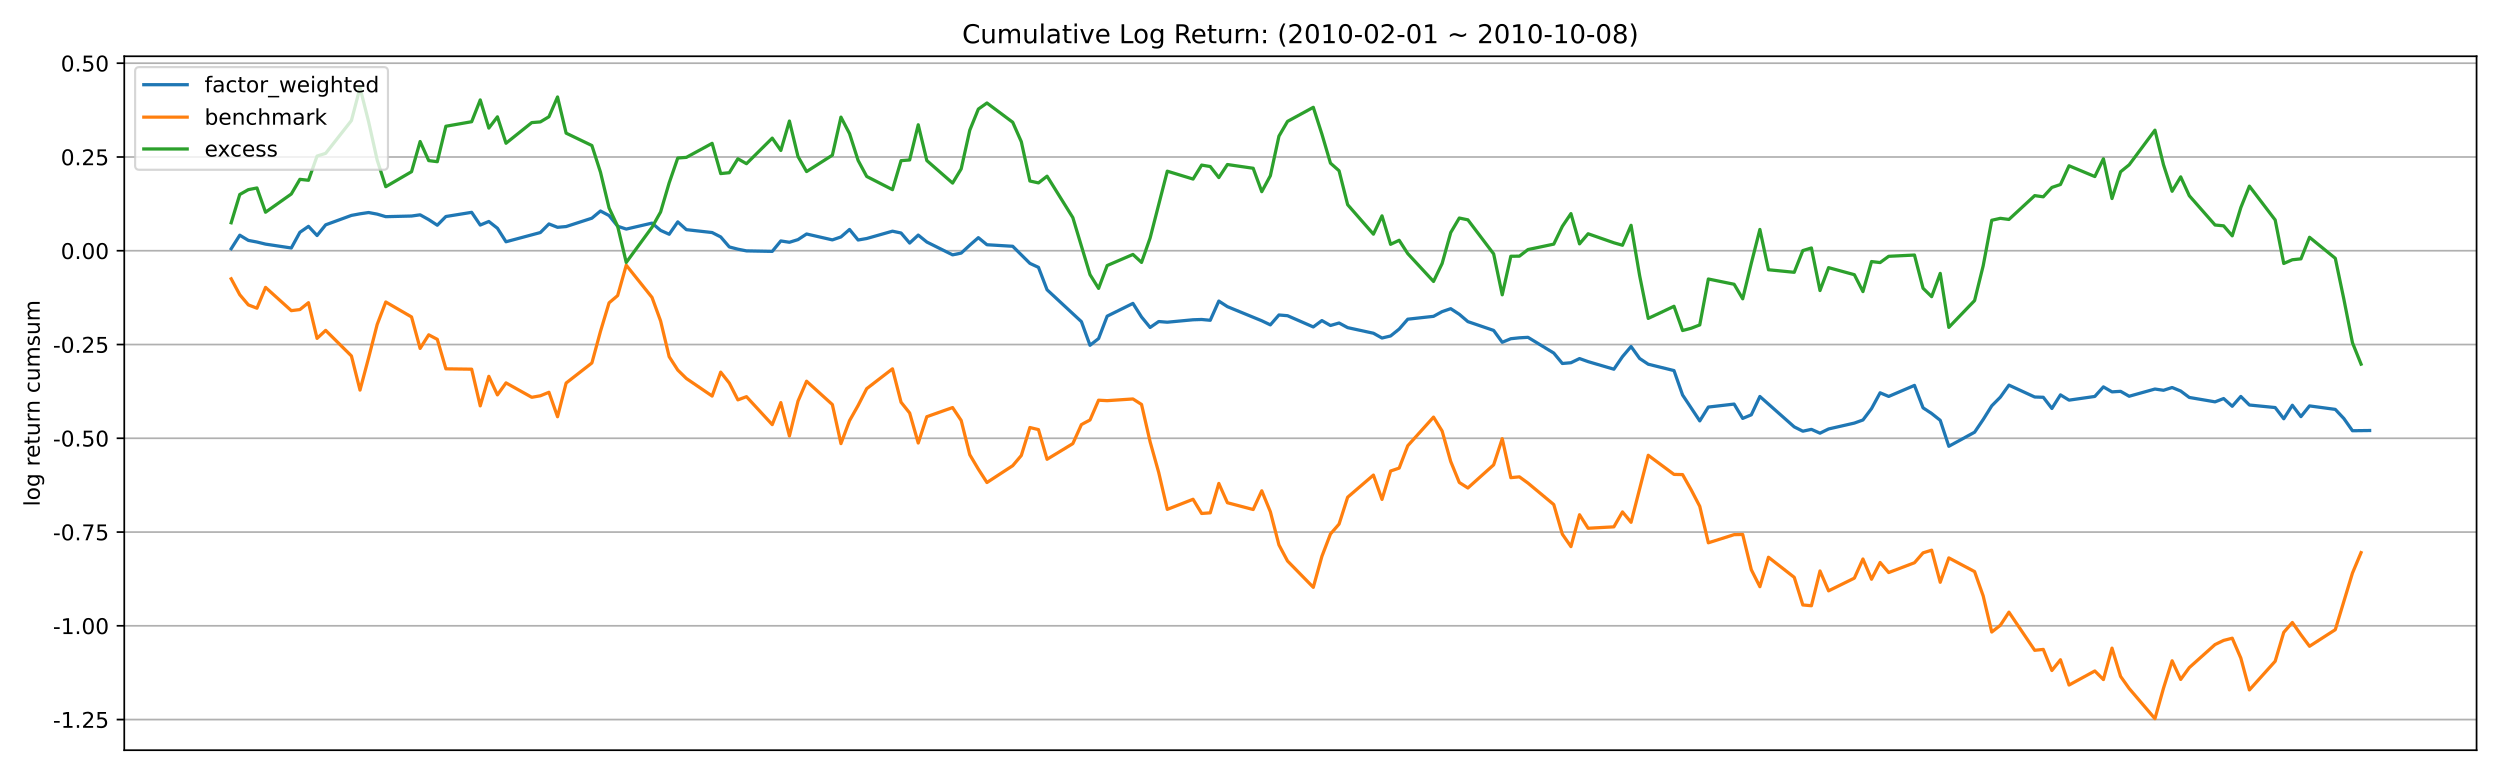 <?xml version="1.0" encoding="utf-8" standalone="no"?>
<!DOCTYPE svg PUBLIC "-//W3C//DTD SVG 1.1//EN"
  "http://www.w3.org/Graphics/SVG/1.1/DTD/svg11.dtd">
<!-- Created with matplotlib (https://matplotlib.org/) -->
<svg height="360pt" version="1.1" viewBox="0 0 1152 360" width="1152pt" xmlns="http://www.w3.org/2000/svg" xmlns:xlink="http://www.w3.org/1999/xlink">
 <defs>
  <style type="text/css">*{stroke-linecap:butt;stroke-linejoin:round;}</style>
 </defs>
 <g id="figure_1">
  <g id="patch_1">
   <path d="M 0 360 
L 1152 360 
L 1152 0 
L 0 0 
z
" style="fill:#ffffff;"/>
  </g>
  <g id="axes_1">
   <g id="patch_2">
    <path d="M 57.26 345.7 
L 1141.2 345.7 
L 1141.2 25.92 
L 57.26 25.92 
z
" style="fill:#ffffff;"/>
   </g>
   <g id="matplotlib.axis_1"/>
   <g id="matplotlib.axis_2">
    <g id="ytick_1">
     <g id="line2d_1">
      <path clip-path="url(#p27f0c33950)" d="M 57.26 331.576 
L 1141.2 331.576 
" style="fill:none;stroke:#b0b0b0;stroke-linecap:square;stroke-width:0.8;"/>
     </g>
     <g id="line2d_2">
      <defs>
       <path d="M 0 0 
L -3.5 0 
" id="m4f416a5820" style="stroke:#000000;stroke-width:0.8;"/>
      </defs>
      <g>
       <use style="stroke:#000000;stroke-width:0.8;" x="57.26" xlink:href="#m4f416a5820" y="331.576"/>
      </g>
     </g>
     <g id="text_1">
      <!-- -1.25 -->
      <g transform="translate(24.387 335.376)scale(0.1 -0.1)">
       <defs>
        <path d="M 4.891 31.391 
L 31.203 31.391 
L 31.203 23.391 
L 4.891 23.391 
z
" id="DejaVuSans-45"/>
        <path d="M 12.406 8.297 
L 28.516 8.297 
L 28.516 63.922 
L 10.984 60.406 
L 10.984 69.391 
L 28.422 72.906 
L 38.281 72.906 
L 38.281 8.297 
L 54.391 8.297 
L 54.391 0 
L 12.406 0 
z
" id="DejaVuSans-49"/>
        <path d="M 10.688 12.406 
L 21 12.406 
L 21 0 
L 10.688 0 
z
" id="DejaVuSans-46"/>
        <path d="M 19.188 8.297 
L 53.609 8.297 
L 53.609 0 
L 7.328 0 
L 7.328 8.297 
Q 12.938 14.109 22.625 23.891 
Q 32.328 33.688 34.812 36.531 
Q 39.547 41.844 41.422 45.531 
Q 43.312 49.219 43.312 52.781 
Q 43.312 58.594 39.234 62.25 
Q 35.156 65.922 28.609 65.922 
Q 23.969 65.922 18.812 64.312 
Q 13.672 62.703 7.812 59.422 
L 7.812 69.391 
Q 13.766 71.781 18.938 73 
Q 24.125 74.219 28.422 74.219 
Q 39.75 74.219 46.484 68.547 
Q 53.219 62.891 53.219 53.422 
Q 53.219 48.922 51.531 44.891 
Q 49.859 40.875 45.406 35.406 
Q 44.188 33.984 37.641 27.219 
Q 31.109 20.453 19.188 8.297 
z
" id="DejaVuSans-50"/>
        <path d="M 10.797 72.906 
L 49.516 72.906 
L 49.516 64.594 
L 19.828 64.594 
L 19.828 46.734 
Q 21.969 47.469 24.109 47.828 
Q 26.266 48.188 28.422 48.188 
Q 40.625 48.188 47.75 41.5 
Q 54.891 34.812 54.891 23.391 
Q 54.891 11.625 47.562 5.094 
Q 40.234 -1.422 26.906 -1.422 
Q 22.312 -1.422 17.547 -0.641 
Q 12.797 0.141 7.719 1.703 
L 7.719 11.625 
Q 12.109 9.234 16.797 8.062 
Q 21.484 6.891 26.703 6.891 
Q 35.156 6.891 40.078 11.328 
Q 45.016 15.766 45.016 23.391 
Q 45.016 31 40.078 35.438 
Q 35.156 39.891 26.703 39.891 
Q 22.75 39.891 18.812 39.016 
Q 14.891 38.141 10.797 36.281 
z
" id="DejaVuSans-53"/>
       </defs>
       <use xlink:href="#DejaVuSans-45"/>
       <use x="36.084" xlink:href="#DejaVuSans-49"/>
       <use x="99.707" xlink:href="#DejaVuSans-46"/>
       <use x="131.494" xlink:href="#DejaVuSans-50"/>
       <use x="195.117" xlink:href="#DejaVuSans-53"/>
      </g>
     </g>
    </g>
    <g id="ytick_2">
     <g id="line2d_3">
      <path clip-path="url(#p27f0c33950)" d="M 57.26 288.369 
L 1141.2 288.369 
" style="fill:none;stroke:#b0b0b0;stroke-linecap:square;stroke-width:0.8;"/>
     </g>
     <g id="line2d_4">
      <g>
       <use style="stroke:#000000;stroke-width:0.8;" x="57.26" xlink:href="#m4f416a5820" y="288.369"/>
      </g>
     </g>
     <g id="text_2">
      <!-- -1.00 -->
      <g transform="translate(24.387 292.169)scale(0.1 -0.1)">
       <defs>
        <path d="M 31.781 66.406 
Q 24.172 66.406 20.328 58.906 
Q 16.5 51.422 16.5 36.375 
Q 16.5 21.391 20.328 13.891 
Q 24.172 6.391 31.781 6.391 
Q 39.453 6.391 43.281 13.891 
Q 47.125 21.391 47.125 36.375 
Q 47.125 51.422 43.281 58.906 
Q 39.453 66.406 31.781 66.406 
z
M 31.781 74.219 
Q 44.047 74.219 50.516 64.516 
Q 56.984 54.828 56.984 36.375 
Q 56.984 17.969 50.516 8.266 
Q 44.047 -1.422 31.781 -1.422 
Q 19.531 -1.422 13.062 8.266 
Q 6.594 17.969 6.594 36.375 
Q 6.594 54.828 13.062 64.516 
Q 19.531 74.219 31.781 74.219 
z
" id="DejaVuSans-48"/>
       </defs>
       <use xlink:href="#DejaVuSans-45"/>
       <use x="36.084" xlink:href="#DejaVuSans-49"/>
       <use x="99.707" xlink:href="#DejaVuSans-46"/>
       <use x="131.494" xlink:href="#DejaVuSans-48"/>
       <use x="195.117" xlink:href="#DejaVuSans-48"/>
      </g>
     </g>
    </g>
    <g id="ytick_3">
     <g id="line2d_5">
      <path clip-path="url(#p27f0c33950)" d="M 57.26 245.162 
L 1141.2 245.162 
" style="fill:none;stroke:#b0b0b0;stroke-linecap:square;stroke-width:0.8;"/>
     </g>
     <g id="line2d_6">
      <g>
       <use style="stroke:#000000;stroke-width:0.8;" x="57.26" xlink:href="#m4f416a5820" y="245.162"/>
      </g>
     </g>
     <g id="text_3">
      <!-- -0.75 -->
      <g transform="translate(24.387 248.961)scale(0.1 -0.1)">
       <defs>
        <path d="M 8.203 72.906 
L 55.078 72.906 
L 55.078 68.703 
L 28.609 0 
L 18.312 0 
L 43.219 64.594 
L 8.203 64.594 
z
" id="DejaVuSans-55"/>
       </defs>
       <use xlink:href="#DejaVuSans-45"/>
       <use x="36.084" xlink:href="#DejaVuSans-48"/>
       <use x="99.707" xlink:href="#DejaVuSans-46"/>
       <use x="131.494" xlink:href="#DejaVuSans-55"/>
       <use x="195.117" xlink:href="#DejaVuSans-53"/>
      </g>
     </g>
    </g>
    <g id="ytick_4">
     <g id="line2d_7">
      <path clip-path="url(#p27f0c33950)" d="M 57.26 201.955 
L 1141.2 201.955 
" style="fill:none;stroke:#b0b0b0;stroke-linecap:square;stroke-width:0.8;"/>
     </g>
     <g id="line2d_8">
      <g>
       <use style="stroke:#000000;stroke-width:0.8;" x="57.26" xlink:href="#m4f416a5820" y="201.955"/>
      </g>
     </g>
     <g id="text_4">
      <!-- -0.50 -->
      <g transform="translate(24.387 205.754)scale(0.1 -0.1)">
       <use xlink:href="#DejaVuSans-45"/>
       <use x="36.084" xlink:href="#DejaVuSans-48"/>
       <use x="99.707" xlink:href="#DejaVuSans-46"/>
       <use x="131.494" xlink:href="#DejaVuSans-53"/>
       <use x="195.117" xlink:href="#DejaVuSans-48"/>
      </g>
     </g>
    </g>
    <g id="ytick_5">
     <g id="line2d_9">
      <path clip-path="url(#p27f0c33950)" d="M 57.26 158.748 
L 1141.2 158.748 
" style="fill:none;stroke:#b0b0b0;stroke-linecap:square;stroke-width:0.8;"/>
     </g>
     <g id="line2d_10">
      <g>
       <use style="stroke:#000000;stroke-width:0.8;" x="57.26" xlink:href="#m4f416a5820" y="158.748"/>
      </g>
     </g>
     <g id="text_5">
      <!-- -0.25 -->
      <g transform="translate(24.387 162.547)scale(0.1 -0.1)">
       <use xlink:href="#DejaVuSans-45"/>
       <use x="36.084" xlink:href="#DejaVuSans-48"/>
       <use x="99.707" xlink:href="#DejaVuSans-46"/>
       <use x="131.494" xlink:href="#DejaVuSans-50"/>
       <use x="195.117" xlink:href="#DejaVuSans-53"/>
      </g>
     </g>
    </g>
    <g id="ytick_6">
     <g id="line2d_11">
      <path clip-path="url(#p27f0c33950)" d="M 57.26 115.541 
L 1141.2 115.541 
" style="fill:none;stroke:#b0b0b0;stroke-linecap:square;stroke-width:0.8;"/>
     </g>
     <g id="line2d_12">
      <g>
       <use style="stroke:#000000;stroke-width:0.8;" x="57.26" xlink:href="#m4f416a5820" y="115.541"/>
      </g>
     </g>
     <g id="text_6">
      <!-- 0.00 -->
      <g transform="translate(27.994 119.34)scale(0.1 -0.1)">
       <use xlink:href="#DejaVuSans-48"/>
       <use x="63.623" xlink:href="#DejaVuSans-46"/>
       <use x="95.41" xlink:href="#DejaVuSans-48"/>
       <use x="159.033" xlink:href="#DejaVuSans-48"/>
      </g>
     </g>
    </g>
    <g id="ytick_7">
     <g id="line2d_13">
      <path clip-path="url(#p27f0c33950)" d="M 57.26 72.334 
L 1141.2 72.334 
" style="fill:none;stroke:#b0b0b0;stroke-linecap:square;stroke-width:0.8;"/>
     </g>
     <g id="line2d_14">
      <g>
       <use style="stroke:#000000;stroke-width:0.8;" x="57.26" xlink:href="#m4f416a5820" y="72.334"/>
      </g>
     </g>
     <g id="text_7">
      <!-- 0.25 -->
      <g transform="translate(27.994 76.133)scale(0.1 -0.1)">
       <use xlink:href="#DejaVuSans-48"/>
       <use x="63.623" xlink:href="#DejaVuSans-46"/>
       <use x="95.41" xlink:href="#DejaVuSans-50"/>
       <use x="159.033" xlink:href="#DejaVuSans-53"/>
      </g>
     </g>
    </g>
    <g id="ytick_8">
     <g id="line2d_15">
      <path clip-path="url(#p27f0c33950)" d="M 57.26 29.127 
L 1141.2 29.127 
" style="fill:none;stroke:#b0b0b0;stroke-linecap:square;stroke-width:0.8;"/>
     </g>
     <g id="line2d_16">
      <g>
       <use style="stroke:#000000;stroke-width:0.8;" x="57.26" xlink:href="#m4f416a5820" y="29.127"/>
      </g>
     </g>
     <g id="text_8">
      <!-- 0.50 -->
      <g transform="translate(27.994 32.926)scale(0.1 -0.1)">
       <use xlink:href="#DejaVuSans-48"/>
       <use x="63.623" xlink:href="#DejaVuSans-46"/>
       <use x="95.41" xlink:href="#DejaVuSans-53"/>
       <use x="159.033" xlink:href="#DejaVuSans-48"/>
      </g>
     </g>
    </g>
    <g id="text_9">
     <!-- log return cumsum -->
     <g transform="translate(18.307 233.328)rotate(-90)scale(0.1 -0.1)">
      <defs>
       <path d="M 9.422 75.984 
L 18.406 75.984 
L 18.406 0 
L 9.422 0 
z
" id="DejaVuSans-108"/>
       <path d="M 30.609 48.391 
Q 23.391 48.391 19.188 42.75 
Q 14.984 37.109 14.984 27.297 
Q 14.984 17.484 19.156 11.844 
Q 23.344 6.203 30.609 6.203 
Q 37.797 6.203 41.984 11.859 
Q 46.188 17.531 46.188 27.297 
Q 46.188 37.016 41.984 42.703 
Q 37.797 48.391 30.609 48.391 
z
M 30.609 56 
Q 42.328 56 49.016 48.375 
Q 55.719 40.766 55.719 27.297 
Q 55.719 13.875 49.016 6.219 
Q 42.328 -1.422 30.609 -1.422 
Q 18.844 -1.422 12.172 6.219 
Q 5.516 13.875 5.516 27.297 
Q 5.516 40.766 12.172 48.375 
Q 18.844 56 30.609 56 
z
" id="DejaVuSans-111"/>
       <path d="M 45.406 27.984 
Q 45.406 37.75 41.375 43.109 
Q 37.359 48.484 30.078 48.484 
Q 22.859 48.484 18.828 43.109 
Q 14.797 37.75 14.797 27.984 
Q 14.797 18.266 18.828 12.891 
Q 22.859 7.516 30.078 7.516 
Q 37.359 7.516 41.375 12.891 
Q 45.406 18.266 45.406 27.984 
z
M 54.391 6.781 
Q 54.391 -7.172 48.188 -13.984 
Q 42 -20.797 29.203 -20.797 
Q 24.469 -20.797 20.266 -20.094 
Q 16.062 -19.391 12.109 -17.922 
L 12.109 -9.188 
Q 16.062 -11.328 19.922 -12.344 
Q 23.781 -13.375 27.781 -13.375 
Q 36.625 -13.375 41.016 -8.766 
Q 45.406 -4.156 45.406 5.172 
L 45.406 9.625 
Q 42.625 4.781 38.281 2.391 
Q 33.938 0 27.875 0 
Q 17.828 0 11.672 7.656 
Q 5.516 15.328 5.516 27.984 
Q 5.516 40.672 11.672 48.328 
Q 17.828 56 27.875 56 
Q 33.938 56 38.281 53.609 
Q 42.625 51.219 45.406 46.391 
L 45.406 54.688 
L 54.391 54.688 
z
" id="DejaVuSans-103"/>
       <path id="DejaVuSans-32"/>
       <path d="M 41.109 46.297 
Q 39.594 47.172 37.812 47.578 
Q 36.031 48 33.891 48 
Q 26.266 48 22.188 43.047 
Q 18.109 38.094 18.109 28.812 
L 18.109 0 
L 9.078 0 
L 9.078 54.688 
L 18.109 54.688 
L 18.109 46.188 
Q 20.953 51.172 25.484 53.578 
Q 30.031 56 36.531 56 
Q 37.453 56 38.578 55.875 
Q 39.703 55.766 41.062 55.516 
z
" id="DejaVuSans-114"/>
       <path d="M 56.203 29.594 
L 56.203 25.203 
L 14.891 25.203 
Q 15.484 15.922 20.484 11.062 
Q 25.484 6.203 34.422 6.203 
Q 39.594 6.203 44.453 7.469 
Q 49.312 8.734 54.109 11.281 
L 54.109 2.781 
Q 49.266 0.734 44.188 -0.344 
Q 39.109 -1.422 33.891 -1.422 
Q 20.797 -1.422 13.156 6.188 
Q 5.516 13.812 5.516 26.812 
Q 5.516 40.234 12.766 48.109 
Q 20.016 56 32.328 56 
Q 43.359 56 49.781 48.891 
Q 56.203 41.797 56.203 29.594 
z
M 47.219 32.234 
Q 47.125 39.594 43.094 43.984 
Q 39.062 48.391 32.422 48.391 
Q 24.906 48.391 20.391 44.141 
Q 15.875 39.891 15.188 32.172 
z
" id="DejaVuSans-101"/>
       <path d="M 18.312 70.219 
L 18.312 54.688 
L 36.812 54.688 
L 36.812 47.703 
L 18.312 47.703 
L 18.312 18.016 
Q 18.312 11.328 20.141 9.422 
Q 21.969 7.516 27.594 7.516 
L 36.812 7.516 
L 36.812 0 
L 27.594 0 
Q 17.188 0 13.234 3.875 
Q 9.281 7.766 9.281 18.016 
L 9.281 47.703 
L 2.688 47.703 
L 2.688 54.688 
L 9.281 54.688 
L 9.281 70.219 
z
" id="DejaVuSans-116"/>
       <path d="M 8.5 21.578 
L 8.5 54.688 
L 17.484 54.688 
L 17.484 21.922 
Q 17.484 14.156 20.5 10.266 
Q 23.531 6.391 29.594 6.391 
Q 36.859 6.391 41.078 11.031 
Q 45.312 15.672 45.312 23.688 
L 45.312 54.688 
L 54.297 54.688 
L 54.297 0 
L 45.312 0 
L 45.312 8.406 
Q 42.047 3.422 37.719 1 
Q 33.406 -1.422 27.688 -1.422 
Q 18.266 -1.422 13.375 4.438 
Q 8.5 10.297 8.5 21.578 
z
M 31.109 56 
z
" id="DejaVuSans-117"/>
       <path d="M 54.891 33.016 
L 54.891 0 
L 45.906 0 
L 45.906 32.719 
Q 45.906 40.484 42.875 44.328 
Q 39.844 48.188 33.797 48.188 
Q 26.516 48.188 22.312 43.547 
Q 18.109 38.922 18.109 30.906 
L 18.109 0 
L 9.078 0 
L 9.078 54.688 
L 18.109 54.688 
L 18.109 46.188 
Q 21.344 51.125 25.703 53.562 
Q 30.078 56 35.797 56 
Q 45.219 56 50.047 50.172 
Q 54.891 44.344 54.891 33.016 
z
" id="DejaVuSans-110"/>
       <path d="M 48.781 52.594 
L 48.781 44.188 
Q 44.969 46.297 41.141 47.344 
Q 37.312 48.391 33.406 48.391 
Q 24.656 48.391 19.812 42.844 
Q 14.984 37.312 14.984 27.297 
Q 14.984 17.281 19.812 11.734 
Q 24.656 6.203 33.406 6.203 
Q 37.312 6.203 41.141 7.25 
Q 44.969 8.297 48.781 10.406 
L 48.781 2.094 
Q 45.016 0.344 40.984 -0.531 
Q 36.969 -1.422 32.422 -1.422 
Q 20.062 -1.422 12.781 6.344 
Q 5.516 14.109 5.516 27.297 
Q 5.516 40.672 12.859 48.328 
Q 20.219 56 33.016 56 
Q 37.156 56 41.109 55.141 
Q 45.062 54.297 48.781 52.594 
z
" id="DejaVuSans-99"/>
       <path d="M 52 44.188 
Q 55.375 50.25 60.062 53.125 
Q 64.75 56 71.094 56 
Q 79.641 56 84.281 50.016 
Q 88.922 44.047 88.922 33.016 
L 88.922 0 
L 79.891 0 
L 79.891 32.719 
Q 79.891 40.578 77.094 44.375 
Q 74.312 48.188 68.609 48.188 
Q 61.625 48.188 57.562 43.547 
Q 53.516 38.922 53.516 30.906 
L 53.516 0 
L 44.484 0 
L 44.484 32.719 
Q 44.484 40.625 41.703 44.406 
Q 38.922 48.188 33.109 48.188 
Q 26.219 48.188 22.156 43.531 
Q 18.109 38.875 18.109 30.906 
L 18.109 0 
L 9.078 0 
L 9.078 54.688 
L 18.109 54.688 
L 18.109 46.188 
Q 21.188 51.219 25.484 53.609 
Q 29.781 56 35.688 56 
Q 41.656 56 45.828 52.969 
Q 50 49.953 52 44.188 
z
" id="DejaVuSans-109"/>
       <path d="M 44.281 53.078 
L 44.281 44.578 
Q 40.484 46.531 36.375 47.5 
Q 32.281 48.484 27.875 48.484 
Q 21.188 48.484 17.844 46.438 
Q 14.5 44.391 14.5 40.281 
Q 14.5 37.156 16.891 35.375 
Q 19.281 33.594 26.516 31.984 
L 29.594 31.297 
Q 39.156 29.25 43.188 25.516 
Q 47.219 21.781 47.219 15.094 
Q 47.219 7.469 41.188 3.016 
Q 35.156 -1.422 24.609 -1.422 
Q 20.219 -1.422 15.453 -0.562 
Q 10.688 0.297 5.422 2 
L 5.422 11.281 
Q 10.406 8.688 15.234 7.391 
Q 20.062 6.109 24.812 6.109 
Q 31.156 6.109 34.562 8.281 
Q 37.984 10.453 37.984 14.406 
Q 37.984 18.062 35.516 20.016 
Q 33.062 21.969 24.703 23.781 
L 21.578 24.516 
Q 13.234 26.266 9.516 29.906 
Q 5.812 33.547 5.812 39.891 
Q 5.812 47.609 11.281 51.797 
Q 16.75 56 26.812 56 
Q 31.781 56 36.172 55.266 
Q 40.578 54.547 44.281 53.078 
z
" id="DejaVuSans-115"/>
      </defs>
      <use xlink:href="#DejaVuSans-108"/>
      <use x="27.783" xlink:href="#DejaVuSans-111"/>
      <use x="88.965" xlink:href="#DejaVuSans-103"/>
      <use x="152.441" xlink:href="#DejaVuSans-32"/>
      <use x="184.229" xlink:href="#DejaVuSans-114"/>
      <use x="223.092" xlink:href="#DejaVuSans-101"/>
      <use x="284.615" xlink:href="#DejaVuSans-116"/>
      <use x="323.824" xlink:href="#DejaVuSans-117"/>
      <use x="387.203" xlink:href="#DejaVuSans-114"/>
      <use x="426.566" xlink:href="#DejaVuSans-110"/>
      <use x="489.945" xlink:href="#DejaVuSans-32"/>
      <use x="521.732" xlink:href="#DejaVuSans-99"/>
      <use x="576.713" xlink:href="#DejaVuSans-117"/>
      <use x="640.092" xlink:href="#DejaVuSans-109"/>
      <use x="737.504" xlink:href="#DejaVuSans-115"/>
      <use x="789.604" xlink:href="#DejaVuSans-117"/>
      <use x="852.982" xlink:href="#DejaVuSans-109"/>
     </g>
    </g>
   </g>
   <g id="line2d_17">
    <path clip-path="url(#p27f0c33950)" d="M 106.53 114.617 
L 110.487 108.386 
L 114.445 110.776 
L 118.402 111.523 
L 122.36 112.49 
L 134.232 114.272 
L 138.189 107.042 
L 142.147 104.304 
L 146.104 108.523 
L 150.062 103.603 
L 161.934 99.258 
L 165.891 98.52 
L 169.849 97.93 
L 173.806 98.667 
L 177.764 99.843 
L 189.636 99.546 
L 193.593 98.986 
L 197.551 101.199 
L 201.508 103.78 
L 205.466 99.766 
L 217.338 97.841 
L 221.295 103.705 
L 225.253 102.055 
L 229.21 105.171 
L 233.168 111.403 
L 248.997 107.154 
L 252.955 103.194 
L 256.912 104.742 
L 260.87 104.394 
L 272.742 100.542 
L 276.699 97.233 
L 280.657 99.329 
L 284.614 104.251 
L 288.572 105.558 
L 300.444 102.81 
L 304.401 106.166 
L 308.359 107.94 
L 312.316 102.241 
L 316.274 105.825 
L 328.146 107.153 
L 332.103 109.179 
L 336.061 113.789 
L 340.018 114.824 
L 343.976 115.604 
L 355.848 115.832 
L 359.806 111.027 
L 363.763 111.641 
L 367.72 110.411 
L 371.678 107.819 
L 383.55 110.54 
L 387.508 109.188 
L 391.465 105.738 
L 395.422 110.596 
L 399.38 109.907 
L 411.252 106.53 
L 415.21 107.367 
L 419.167 111.999 
L 423.124 108.326 
L 427.082 111.53 
L 438.954 117.44 
L 442.912 116.619 
L 446.869 112.981 
L 450.826 109.519 
L 454.784 112.773 
L 466.656 113.484 
L 474.571 121.359 
L 478.528 123.199 
L 482.486 133.533 
L 498.316 148.215 
L 502.273 159.112 
L 506.23 156.005 
L 510.188 145.681 
L 522.06 139.812 
L 526.018 146.058 
L 529.975 150.891 
L 533.932 148.159 
L 537.89 148.474 
L 549.762 147.35 
L 553.72 147.218 
L 557.677 147.585 
L 561.634 138.736 
L 565.592 141.303 
L 581.422 147.811 
L 585.379 149.697 
L 589.336 145.141 
L 593.294 145.474 
L 605.166 150.657 
L 609.124 147.721 
L 613.081 149.983 
L 617.038 148.84 
L 620.996 150.971 
L 632.868 153.552 
L 636.826 155.761 
L 640.783 154.813 
L 644.74 151.625 
L 648.698 147.084 
L 660.57 145.766 
L 664.528 143.595 
L 668.485 142.236 
L 672.442 144.818 
L 676.4 148.201 
L 688.272 152.255 
L 692.23 157.723 
L 696.187 156.08 
L 700.144 155.662 
L 704.102 155.447 
L 715.974 162.683 
L 719.932 167.494 
L 723.889 167.146 
L 727.846 165.227 
L 731.804 166.639 
L 743.676 170.129 
L 747.634 164.34 
L 751.591 159.682 
L 755.548 165.19 
L 759.506 167.829 
L 771.378 170.76 
L 775.336 182.018 
L 783.25 193.949 
L 787.208 187.574 
L 799.08 186.2 
L 803.038 192.802 
L 806.995 191.147 
L 810.952 182.7 
L 826.782 196.708 
L 830.74 198.693 
L 834.697 197.851 
L 838.654 199.61 
L 842.612 197.665 
L 854.484 194.955 
L 858.442 193.53 
L 862.399 188.278 
L 866.357 181 
L 870.314 182.673 
L 882.186 177.596 
L 886.144 187.93 
L 890.101 190.539 
L 894.059 193.683 
L 898.016 205.648 
L 909.888 199.162 
L 913.846 193.327 
L 917.803 186.996 
L 921.761 183.008 
L 925.718 177.472 
L 937.59 182.936 
L 941.548 183.064 
L 945.505 188.219 
L 949.463 181.958 
L 953.42 184.385 
L 965.292 182.682 
L 969.25 178.281 
L 973.207 180.566 
L 977.165 180.327 
L 981.122 182.59 
L 992.994 179.269 
L 996.952 179.844 
L 1000.909 178.561 
L 1004.867 180.186 
L 1008.824 183.143 
L 1020.696 185.172 
L 1024.654 183.655 
L 1028.611 187.203 
L 1032.569 182.685 
L 1036.526 186.628 
L 1048.398 187.797 
L 1052.356 192.954 
L 1056.313 186.749 
L 1060.271 191.979 
L 1064.228 187.039 
L 1076.1 188.642 
L 1080.058 192.857 
L 1084.015 198.482 
L 1091.93 198.379 
L 1091.93 198.379 
" style="fill:none;stroke:#1f77b4;stroke-linecap:square;stroke-width:1.5;"/>
   </g>
   <g id="line2d_18">
    <path clip-path="url(#p27f0c33950)" d="M 106.53 128.474 
L 110.487 135.813 
L 114.445 140.495 
L 118.402 142.02 
L 122.36 132.433 
L 134.232 143.139 
L 138.189 142.648 
L 142.147 139.483 
L 146.104 155.917 
L 150.062 152.239 
L 161.934 164.02 
L 165.891 179.749 
L 169.849 164.891 
L 173.806 149.502 
L 177.764 139.157 
L 189.636 146.047 
L 193.593 160.545 
L 197.551 154.291 
L 201.508 156.372 
L 205.466 169.957 
L 217.338 170.124 
L 221.295 187.017 
L 225.253 173.418 
L 229.21 181.964 
L 233.168 176.436 
L 245.04 183.07 
L 248.997 182.377 
L 252.955 180.77 
L 256.912 192.022 
L 260.87 176.508 
L 272.742 167.25 
L 276.699 152.69 
L 280.657 139.554 
L 284.614 136.203 
L 288.572 122.203 
L 300.444 137.047 
L 304.401 147.889 
L 308.359 164.37 
L 312.316 170.515 
L 316.274 174.407 
L 328.146 182.496 
L 332.103 171.491 
L 336.061 176.515 
L 340.018 184.258 
L 343.976 182.789 
L 355.848 195.668 
L 359.806 185.526 
L 363.763 200.896 
L 367.72 184.836 
L 371.678 175.673 
L 383.55 186.414 
L 387.508 204.411 
L 391.465 193.837 
L 395.422 186.831 
L 399.38 179.091 
L 411.252 169.96 
L 415.21 185.349 
L 419.167 190.312 
L 423.124 204.127 
L 427.082 192.011 
L 438.954 187.801 
L 442.912 193.747 
L 446.869 209.532 
L 450.826 216.193 
L 454.784 222.343 
L 466.656 214.584 
L 470.614 209.893 
L 474.571 197.002 
L 478.528 197.965 
L 482.486 211.641 
L 494.358 204.423 
L 498.316 195.636 
L 502.273 193.531 
L 506.23 184.41 
L 510.188 184.624 
L 522.06 183.84 
L 526.018 186.363 
L 529.975 203.599 
L 533.932 217.713 
L 537.89 234.72 
L 549.762 230.068 
L 553.72 236.607 
L 557.677 236.311 
L 561.634 222.768 
L 565.592 231.659 
L 577.464 234.784 
L 581.422 226.169 
L 585.379 235.807 
L 589.336 251.085 
L 593.294 258.51 
L 605.166 270.635 
L 609.124 256.387 
L 613.081 246.051 
L 617.038 241.501 
L 620.996 229.116 
L 632.868 218.925 
L 636.826 230.114 
L 640.783 217.051 
L 644.74 215.696 
L 648.698 205.383 
L 660.57 192.208 
L 664.528 198.616 
L 668.485 212.649 
L 672.442 222.319 
L 676.4 224.857 
L 688.272 214.2 
L 692.23 202.16 
L 696.187 220.103 
L 700.144 219.732 
L 704.102 222.61 
L 715.974 232.493 
L 719.932 246.159 
L 723.889 251.865 
L 727.846 237.196 
L 731.804 243.418 
L 743.676 242.77 
L 747.634 235.891 
L 751.591 240.67 
L 759.506 209.799 
L 771.378 218.599 
L 775.336 218.694 
L 779.293 225.717 
L 783.25 233.319 
L 787.208 250.118 
L 799.08 246.371 
L 803.038 246.279 
L 806.995 262.522 
L 810.952 270.348 
L 814.91 256.782 
L 826.782 266.028 
L 830.74 278.76 
L 834.697 279.125 
L 838.654 263.104 
L 842.612 272.258 
L 854.484 266.408 
L 858.442 257.594 
L 862.399 266.909 
L 866.357 259.195 
L 870.314 263.827 
L 882.186 259.313 
L 886.144 254.758 
L 890.101 253.526 
L 894.059 268.302 
L 898.016 257.084 
L 909.888 263.393 
L 913.846 274.583 
L 917.803 291.233 
L 921.761 288.12 
L 925.718 282.089 
L 937.59 299.662 
L 941.548 299.245 
L 945.505 308.967 
L 949.463 304.02 
L 953.42 315.659 
L 965.292 309.182 
L 969.25 313.142 
L 973.207 298.67 
L 977.165 311.676 
L 981.122 317.259 
L 992.994 331.165 
L 996.952 317.075 
L 1000.909 304.501 
L 1004.867 313.077 
L 1008.824 307.634 
L 1020.696 297.002 
L 1024.654 295.105 
L 1028.611 294.083 
L 1032.569 303.245 
L 1036.526 317.915 
L 1048.398 304.703 
L 1052.356 291.388 
L 1056.313 286.848 
L 1060.271 292.503 
L 1064.228 297.796 
L 1076.1 290.157 
L 1084.015 264.061 
L 1087.973 254.648 
L 1087.973 254.648 
" style="fill:none;stroke:#ff7f0e;stroke-linecap:square;stroke-width:1.5;"/>
   </g>
   <g id="line2d_19">
    <path clip-path="url(#p27f0c33950)" d="M 106.53 102.647 
L 110.487 89.62 
L 114.445 87.389 
L 118.402 86.618 
L 122.36 97.793 
L 134.232 89.392 
L 138.189 82.636 
L 142.147 83.07 
L 146.104 71.928 
L 150.062 70.66 
L 161.934 55.551 
L 165.891 40.455 
L 169.849 56.065 
L 173.806 73.772 
L 177.764 86.028 
L 189.636 79.118 
L 193.593 65.223 
L 197.551 74.011 
L 201.508 74.504 
L 205.466 58.175 
L 217.338 56.085 
L 221.295 46.054 
L 225.253 59.019 
L 229.21 53.847 
L 233.168 66.004 
L 245.04 56.493 
L 248.997 56.173 
L 252.955 53.799 
L 256.912 44.69 
L 260.87 61.351 
L 272.742 67.06 
L 276.699 79.336 
L 280.657 95.829 
L 284.614 104.269 
L 288.572 120.931 
L 300.444 104.722 
L 304.401 97.682 
L 308.359 84.262 
L 312.316 72.818 
L 316.274 72.518 
L 328.146 66.059 
L 332.103 79.982 
L 336.061 79.581 
L 340.018 73.161 
L 343.976 75.43 
L 355.848 63.656 
L 359.806 69.322 
L 363.763 55.774 
L 367.72 72.118 
L 371.678 79.054 
L 383.55 71.507 
L 387.508 53.977 
L 391.465 61.56 
L 395.422 73.933 
L 399.38 81.314 
L 411.252 87.386 
L 415.21 74.028 
L 419.167 73.706 
L 423.124 57.5 
L 427.082 73.987 
L 438.954 84.365 
L 442.912 77.823 
L 446.869 60.01 
L 450.826 50.26 
L 454.784 47.464 
L 466.656 56.333 
L 470.614 65.279 
L 474.571 83.404 
L 478.528 84.277 
L 482.486 81.186 
L 494.358 100.263 
L 502.273 126.538 
L 506.23 132.884 
L 510.188 122.358 
L 522.06 117.251 
L 526.018 120.919 
L 529.975 109.656 
L 537.89 78.878 
L 549.762 82.504 
L 553.72 76.076 
L 557.677 76.74 
L 561.634 81.823 
L 565.592 75.811 
L 577.464 77.536 
L 581.422 88.316 
L 585.379 80.976 
L 589.336 62.735 
L 593.294 55.936 
L 605.166 49.455 
L 609.124 61.775 
L 613.081 75.18 
L 617.038 78.679 
L 620.996 94.324 
L 632.868 107.902 
L 636.826 99.472 
L 640.783 112.575 
L 644.74 110.727 
L 648.698 116.861 
L 660.57 129.693 
L 664.528 121.419 
L 668.485 107.179 
L 672.442 100.469 
L 676.4 101.302 
L 688.272 116.993 
L 692.23 135.835 
L 696.187 118.084 
L 700.144 118.037 
L 704.102 114.995 
L 715.974 112.494 
L 719.932 104.297 
L 723.889 98.436 
L 727.846 112.362 
L 731.804 107.719 
L 743.676 111.874 
L 747.634 113.008 
L 751.591 103.822 
L 755.548 127.042 
L 759.506 146.726 
L 771.378 141.143 
L 775.336 152.3 
L 779.293 151.26 
L 783.25 149.718 
L 787.208 128.564 
L 799.08 130.989 
L 803.038 137.688 
L 806.995 121.321 
L 810.952 105.738 
L 814.91 124.303 
L 826.782 125.475 
L 830.74 115.468 
L 834.697 114.264 
L 838.654 133.872 
L 842.612 123.329 
L 854.484 126.578 
L 858.442 134.362 
L 862.399 120.53 
L 866.357 120.985 
L 870.314 118.104 
L 882.186 117.526 
L 886.144 132.831 
L 890.101 136.7 
L 894.059 125.992 
L 898.016 150.848 
L 909.888 138.495 
L 913.846 122.489 
L 917.803 101.496 
L 921.761 100.605 
L 925.718 101.119 
L 937.59 90.143 
L 941.548 90.69 
L 945.505 86.37 
L 949.463 85.017 
L 953.42 76.39 
L 965.292 81.349 
L 969.25 73.173 
L 973.207 91.475 
L 977.165 79.156 
L 981.122 75.941 
L 992.994 59.986 
L 996.952 75.956 
L 1000.909 88.13 
L 1004.867 81.509 
L 1008.824 90.185 
L 1020.696 103.681 
L 1024.654 104.065 
L 1028.611 108.663 
L 1032.569 95.664 
L 1036.526 85.785 
L 1048.398 101.362 
L 1052.356 121.401 
L 1056.313 119.692 
L 1060.271 119.281 
L 1064.228 109.348 
L 1076.1 119.02 
L 1080.058 137.905 
L 1084.015 157.938 
L 1087.973 167.784 
L 1087.973 167.784 
" style="fill:none;stroke:#2ca02c;stroke-linecap:square;stroke-width:1.5;"/>
   </g>
   <g id="patch_3">
    <path d="M 57.26 345.7 
L 57.26 25.92 
" style="fill:none;stroke:#000000;stroke-linecap:square;stroke-linejoin:miter;stroke-width:0.8;"/>
   </g>
   <g id="patch_4">
    <path d="M 1141.2 345.7 
L 1141.2 25.92 
" style="fill:none;stroke:#000000;stroke-linecap:square;stroke-linejoin:miter;stroke-width:0.8;"/>
   </g>
   <g id="patch_5">
    <path d="M 57.26 345.7 
L 1141.2 345.7 
" style="fill:none;stroke:#000000;stroke-linecap:square;stroke-linejoin:miter;stroke-width:0.8;"/>
   </g>
   <g id="patch_6">
    <path d="M 57.26 25.92 
L 1141.2 25.92 
" style="fill:none;stroke:#000000;stroke-linecap:square;stroke-linejoin:miter;stroke-width:0.8;"/>
   </g>
   <g id="text_10">
    <!-- Cumulative Log Return: (2010-02-01 ~ 2010-10-08) -->
    <g transform="translate(443.353 19.92)scale(0.12 -0.12)">
     <defs>
      <path d="M 64.406 67.281 
L 64.406 56.891 
Q 59.422 61.531 53.781 63.812 
Q 48.141 66.109 41.797 66.109 
Q 29.297 66.109 22.656 58.469 
Q 16.016 50.828 16.016 36.375 
Q 16.016 21.969 22.656 14.328 
Q 29.297 6.688 41.797 6.688 
Q 48.141 6.688 53.781 8.984 
Q 59.422 11.281 64.406 15.922 
L 64.406 5.609 
Q 59.234 2.094 53.438 0.328 
Q 47.656 -1.422 41.219 -1.422 
Q 24.656 -1.422 15.125 8.703 
Q 5.609 18.844 5.609 36.375 
Q 5.609 53.953 15.125 64.078 
Q 24.656 74.219 41.219 74.219 
Q 47.75 74.219 53.531 72.484 
Q 59.328 70.75 64.406 67.281 
z
" id="DejaVuSans-67"/>
      <path d="M 34.281 27.484 
Q 23.391 27.484 19.188 25 
Q 14.984 22.516 14.984 16.5 
Q 14.984 11.719 18.141 8.906 
Q 21.297 6.109 26.703 6.109 
Q 34.188 6.109 38.703 11.406 
Q 43.219 16.703 43.219 25.484 
L 43.219 27.484 
z
M 52.203 31.203 
L 52.203 0 
L 43.219 0 
L 43.219 8.297 
Q 40.141 3.328 35.547 0.953 
Q 30.953 -1.422 24.312 -1.422 
Q 15.922 -1.422 10.953 3.297 
Q 6 8.016 6 15.922 
Q 6 25.141 12.172 29.828 
Q 18.359 34.516 30.609 34.516 
L 43.219 34.516 
L 43.219 35.406 
Q 43.219 41.609 39.141 45 
Q 35.062 48.391 27.688 48.391 
Q 23 48.391 18.547 47.266 
Q 14.109 46.141 10.016 43.891 
L 10.016 52.203 
Q 14.938 54.109 19.578 55.047 
Q 24.219 56 28.609 56 
Q 40.484 56 46.344 49.844 
Q 52.203 43.703 52.203 31.203 
z
" id="DejaVuSans-97"/>
      <path d="M 9.422 54.688 
L 18.406 54.688 
L 18.406 0 
L 9.422 0 
z
M 9.422 75.984 
L 18.406 75.984 
L 18.406 64.594 
L 9.422 64.594 
z
" id="DejaVuSans-105"/>
      <path d="M 2.984 54.688 
L 12.5 54.688 
L 29.594 8.797 
L 46.688 54.688 
L 56.203 54.688 
L 35.688 0 
L 23.484 0 
z
" id="DejaVuSans-118"/>
      <path d="M 9.812 72.906 
L 19.672 72.906 
L 19.672 8.297 
L 55.172 8.297 
L 55.172 0 
L 9.812 0 
z
" id="DejaVuSans-76"/>
      <path d="M 44.391 34.188 
Q 47.562 33.109 50.562 29.594 
Q 53.562 26.078 56.594 19.922 
L 66.609 0 
L 56 0 
L 46.688 18.703 
Q 43.062 26.031 39.672 28.422 
Q 36.281 30.812 30.422 30.812 
L 19.672 30.812 
L 19.672 0 
L 9.812 0 
L 9.812 72.906 
L 32.078 72.906 
Q 44.578 72.906 50.734 67.672 
Q 56.891 62.453 56.891 51.906 
Q 56.891 45.016 53.688 40.469 
Q 50.484 35.938 44.391 34.188 
z
M 19.672 64.797 
L 19.672 38.922 
L 32.078 38.922 
Q 39.203 38.922 42.844 42.219 
Q 46.484 45.516 46.484 51.906 
Q 46.484 58.297 42.844 61.547 
Q 39.203 64.797 32.078 64.797 
z
" id="DejaVuSans-82"/>
      <path d="M 11.719 12.406 
L 22.016 12.406 
L 22.016 0 
L 11.719 0 
z
M 11.719 51.703 
L 22.016 51.703 
L 22.016 39.312 
L 11.719 39.312 
z
" id="DejaVuSans-58"/>
      <path d="M 31 75.875 
Q 24.469 64.656 21.281 53.656 
Q 18.109 42.672 18.109 31.391 
Q 18.109 20.125 21.312 9.062 
Q 24.516 -2 31 -13.188 
L 23.188 -13.188 
Q 15.875 -1.703 12.234 9.375 
Q 8.594 20.453 8.594 31.391 
Q 8.594 42.281 12.203 53.312 
Q 15.828 64.359 23.188 75.875 
z
" id="DejaVuSans-40"/>
      <path d="M 73.188 39.891 
L 73.188 31.203 
Q 68.062 27.344 63.688 25.688 
Q 59.328 24.031 54.594 24.031 
Q 49.219 24.031 42.094 26.906 
Q 41.547 27.094 41.312 27.203 
Q 40.969 27.344 40.234 27.594 
Q 32.672 30.609 28.078 30.609 
Q 23.781 30.609 19.578 28.734 
Q 15.375 26.859 10.594 22.797 
L 10.594 31.5 
Q 15.719 35.359 20.094 37.031 
Q 24.469 38.719 29.203 38.719 
Q 34.578 38.719 41.75 35.797 
Q 42.234 35.594 42.484 35.5 
Q 42.875 35.359 43.562 35.109 
Q 51.125 32.078 55.719 32.078 
Q 59.906 32.078 64.031 33.938 
Q 68.172 35.797 73.188 39.891 
z
" id="DejaVuSans-126"/>
      <path d="M 31.781 34.625 
Q 24.75 34.625 20.719 30.859 
Q 16.703 27.094 16.703 20.516 
Q 16.703 13.922 20.719 10.156 
Q 24.75 6.391 31.781 6.391 
Q 38.812 6.391 42.859 10.172 
Q 46.922 13.969 46.922 20.516 
Q 46.922 27.094 42.891 30.859 
Q 38.875 34.625 31.781 34.625 
z
M 21.922 38.812 
Q 15.578 40.375 12.031 44.719 
Q 8.5 49.078 8.5 55.328 
Q 8.5 64.062 14.719 69.141 
Q 20.953 74.219 31.781 74.219 
Q 42.672 74.219 48.875 69.141 
Q 55.078 64.062 55.078 55.328 
Q 55.078 49.078 51.531 44.719 
Q 48 40.375 41.703 38.812 
Q 48.828 37.156 52.797 32.312 
Q 56.781 27.484 56.781 20.516 
Q 56.781 9.906 50.312 4.234 
Q 43.844 -1.422 31.781 -1.422 
Q 19.734 -1.422 13.25 4.234 
Q 6.781 9.906 6.781 20.516 
Q 6.781 27.484 10.781 32.312 
Q 14.797 37.156 21.922 38.812 
z
M 18.312 54.391 
Q 18.312 48.734 21.844 45.562 
Q 25.391 42.391 31.781 42.391 
Q 38.141 42.391 41.719 45.562 
Q 45.312 48.734 45.312 54.391 
Q 45.312 60.062 41.719 63.234 
Q 38.141 66.406 31.781 66.406 
Q 25.391 66.406 21.844 63.234 
Q 18.312 60.062 18.312 54.391 
z
" id="DejaVuSans-56"/>
      <path d="M 8.016 75.875 
L 15.828 75.875 
Q 23.141 64.359 26.781 53.312 
Q 30.422 42.281 30.422 31.391 
Q 30.422 20.453 26.781 9.375 
Q 23.141 -1.703 15.828 -13.188 
L 8.016 -13.188 
Q 14.5 -2 17.703 9.062 
Q 20.906 20.125 20.906 31.391 
Q 20.906 42.672 17.703 53.656 
Q 14.5 64.656 8.016 75.875 
z
" id="DejaVuSans-41"/>
     </defs>
     <use xlink:href="#DejaVuSans-67"/>
     <use x="69.824" xlink:href="#DejaVuSans-117"/>
     <use x="133.203" xlink:href="#DejaVuSans-109"/>
     <use x="230.615" xlink:href="#DejaVuSans-117"/>
     <use x="293.994" xlink:href="#DejaVuSans-108"/>
     <use x="321.777" xlink:href="#DejaVuSans-97"/>
     <use x="383.057" xlink:href="#DejaVuSans-116"/>
     <use x="422.266" xlink:href="#DejaVuSans-105"/>
     <use x="450.049" xlink:href="#DejaVuSans-118"/>
     <use x="509.229" xlink:href="#DejaVuSans-101"/>
     <use x="570.752" xlink:href="#DejaVuSans-32"/>
     <use x="602.539" xlink:href="#DejaVuSans-76"/>
     <use x="656.502" xlink:href="#DejaVuSans-111"/>
     <use x="717.684" xlink:href="#DejaVuSans-103"/>
     <use x="781.16" xlink:href="#DejaVuSans-32"/>
     <use x="812.947" xlink:href="#DejaVuSans-82"/>
     <use x="877.93" xlink:href="#DejaVuSans-101"/>
     <use x="939.453" xlink:href="#DejaVuSans-116"/>
     <use x="978.662" xlink:href="#DejaVuSans-117"/>
     <use x="1042.041" xlink:href="#DejaVuSans-114"/>
     <use x="1081.404" xlink:href="#DejaVuSans-110"/>
     <use x="1144.783" xlink:href="#DejaVuSans-58"/>
     <use x="1178.475" xlink:href="#DejaVuSans-32"/>
     <use x="1210.262" xlink:href="#DejaVuSans-40"/>
     <use x="1249.275" xlink:href="#DejaVuSans-50"/>
     <use x="1312.898" xlink:href="#DejaVuSans-48"/>
     <use x="1376.521" xlink:href="#DejaVuSans-49"/>
     <use x="1440.145" xlink:href="#DejaVuSans-48"/>
     <use x="1503.768" xlink:href="#DejaVuSans-45"/>
     <use x="1539.852" xlink:href="#DejaVuSans-48"/>
     <use x="1603.475" xlink:href="#DejaVuSans-50"/>
     <use x="1667.098" xlink:href="#DejaVuSans-45"/>
     <use x="1703.182" xlink:href="#DejaVuSans-48"/>
     <use x="1766.805" xlink:href="#DejaVuSans-49"/>
     <use x="1830.428" xlink:href="#DejaVuSans-32"/>
     <use x="1862.215" xlink:href="#DejaVuSans-126"/>
     <use x="1946.004" xlink:href="#DejaVuSans-32"/>
     <use x="1977.791" xlink:href="#DejaVuSans-50"/>
     <use x="2041.414" xlink:href="#DejaVuSans-48"/>
     <use x="2105.037" xlink:href="#DejaVuSans-49"/>
     <use x="2168.66" xlink:href="#DejaVuSans-48"/>
     <use x="2232.283" xlink:href="#DejaVuSans-45"/>
     <use x="2268.367" xlink:href="#DejaVuSans-49"/>
     <use x="2331.99" xlink:href="#DejaVuSans-48"/>
     <use x="2395.613" xlink:href="#DejaVuSans-45"/>
     <use x="2431.697" xlink:href="#DejaVuSans-48"/>
     <use x="2495.32" xlink:href="#DejaVuSans-56"/>
     <use x="2558.943" xlink:href="#DejaVuSans-41"/>
    </g>
   </g>
   <g id="legend_1">
    <g id="patch_7">
     <path d="M 64.26 78.233 
L 176.774 78.233 
Q 178.774 78.233 178.774 76.233 
L 178.774 32.92 
Q 178.774 30.92 176.774 30.92 
L 64.26 30.92 
Q 62.26 30.92 62.26 32.92 
L 62.26 76.233 
Q 62.26 78.233 64.26 78.233 
z
" style="fill:#ffffff;opacity:0.8;stroke:#cccccc;stroke-linejoin:miter;"/>
    </g>
    <g id="line2d_20">
     <path d="M 66.26 39.018 
L 86.26 39.018 
" style="fill:none;stroke:#1f77b4;stroke-linecap:square;stroke-width:1.5;"/>
    </g>
    <g id="line2d_21"/>
    <g id="text_11">
     <!-- factor_weighted -->
     <g transform="translate(94.26 42.518)scale(0.1 -0.1)">
      <defs>
       <path d="M 37.109 75.984 
L 37.109 68.5 
L 28.516 68.5 
Q 23.688 68.5 21.797 66.547 
Q 19.922 64.594 19.922 59.516 
L 19.922 54.688 
L 34.719 54.688 
L 34.719 47.703 
L 19.922 47.703 
L 19.922 0 
L 10.891 0 
L 10.891 47.703 
L 2.297 47.703 
L 2.297 54.688 
L 10.891 54.688 
L 10.891 58.5 
Q 10.891 67.625 15.141 71.797 
Q 19.391 75.984 28.609 75.984 
z
" id="DejaVuSans-102"/>
       <path d="M 50.984 -16.609 
L 50.984 -23.578 
L -0.984 -23.578 
L -0.984 -16.609 
z
" id="DejaVuSans-95"/>
       <path d="M 4.203 54.688 
L 13.188 54.688 
L 24.422 12.016 
L 35.594 54.688 
L 46.188 54.688 
L 57.422 12.016 
L 68.609 54.688 
L 77.594 54.688 
L 63.281 0 
L 52.688 0 
L 40.922 44.828 
L 29.109 0 
L 18.5 0 
z
" id="DejaVuSans-119"/>
       <path d="M 54.891 33.016 
L 54.891 0 
L 45.906 0 
L 45.906 32.719 
Q 45.906 40.484 42.875 44.328 
Q 39.844 48.188 33.797 48.188 
Q 26.516 48.188 22.312 43.547 
Q 18.109 38.922 18.109 30.906 
L 18.109 0 
L 9.078 0 
L 9.078 75.984 
L 18.109 75.984 
L 18.109 46.188 
Q 21.344 51.125 25.703 53.562 
Q 30.078 56 35.797 56 
Q 45.219 56 50.047 50.172 
Q 54.891 44.344 54.891 33.016 
z
" id="DejaVuSans-104"/>
       <path d="M 45.406 46.391 
L 45.406 75.984 
L 54.391 75.984 
L 54.391 0 
L 45.406 0 
L 45.406 8.203 
Q 42.578 3.328 38.25 0.953 
Q 33.938 -1.422 27.875 -1.422 
Q 17.969 -1.422 11.734 6.484 
Q 5.516 14.406 5.516 27.297 
Q 5.516 40.188 11.734 48.094 
Q 17.969 56 27.875 56 
Q 33.938 56 38.25 53.625 
Q 42.578 51.266 45.406 46.391 
z
M 14.797 27.297 
Q 14.797 17.391 18.875 11.75 
Q 22.953 6.109 30.078 6.109 
Q 37.203 6.109 41.297 11.75 
Q 45.406 17.391 45.406 27.297 
Q 45.406 37.203 41.297 42.844 
Q 37.203 48.484 30.078 48.484 
Q 22.953 48.484 18.875 42.844 
Q 14.797 37.203 14.797 27.297 
z
" id="DejaVuSans-100"/>
      </defs>
      <use xlink:href="#DejaVuSans-102"/>
      <use x="35.205" xlink:href="#DejaVuSans-97"/>
      <use x="96.484" xlink:href="#DejaVuSans-99"/>
      <use x="151.465" xlink:href="#DejaVuSans-116"/>
      <use x="190.674" xlink:href="#DejaVuSans-111"/>
      <use x="251.855" xlink:href="#DejaVuSans-114"/>
      <use x="292.969" xlink:href="#DejaVuSans-95"/>
      <use x="342.969" xlink:href="#DejaVuSans-119"/>
      <use x="424.756" xlink:href="#DejaVuSans-101"/>
      <use x="486.279" xlink:href="#DejaVuSans-105"/>
      <use x="514.062" xlink:href="#DejaVuSans-103"/>
      <use x="577.539" xlink:href="#DejaVuSans-104"/>
      <use x="640.918" xlink:href="#DejaVuSans-116"/>
      <use x="680.127" xlink:href="#DejaVuSans-101"/>
      <use x="741.65" xlink:href="#DejaVuSans-100"/>
     </g>
    </g>
    <g id="line2d_22">
     <path d="M 66.26 53.975 
L 86.26 53.975 
" style="fill:none;stroke:#ff7f0e;stroke-linecap:square;stroke-width:1.5;"/>
    </g>
    <g id="line2d_23"/>
    <g id="text_12">
     <!-- benchmark -->
     <g transform="translate(94.26 57.475)scale(0.1 -0.1)">
      <defs>
       <path d="M 48.688 27.297 
Q 48.688 37.203 44.609 42.844 
Q 40.531 48.484 33.406 48.484 
Q 26.266 48.484 22.188 42.844 
Q 18.109 37.203 18.109 27.297 
Q 18.109 17.391 22.188 11.75 
Q 26.266 6.109 33.406 6.109 
Q 40.531 6.109 44.609 11.75 
Q 48.688 17.391 48.688 27.297 
z
M 18.109 46.391 
Q 20.953 51.266 25.266 53.625 
Q 29.594 56 35.594 56 
Q 45.562 56 51.781 48.094 
Q 58.016 40.188 58.016 27.297 
Q 58.016 14.406 51.781 6.484 
Q 45.562 -1.422 35.594 -1.422 
Q 29.594 -1.422 25.266 0.953 
Q 20.953 3.328 18.109 8.203 
L 18.109 0 
L 9.078 0 
L 9.078 75.984 
L 18.109 75.984 
z
" id="DejaVuSans-98"/>
       <path d="M 9.078 75.984 
L 18.109 75.984 
L 18.109 31.109 
L 44.922 54.688 
L 56.391 54.688 
L 27.391 29.109 
L 57.625 0 
L 45.906 0 
L 18.109 26.703 
L 18.109 0 
L 9.078 0 
z
" id="DejaVuSans-107"/>
      </defs>
      <use xlink:href="#DejaVuSans-98"/>
      <use x="63.477" xlink:href="#DejaVuSans-101"/>
      <use x="125" xlink:href="#DejaVuSans-110"/>
      <use x="188.379" xlink:href="#DejaVuSans-99"/>
      <use x="243.359" xlink:href="#DejaVuSans-104"/>
      <use x="306.738" xlink:href="#DejaVuSans-109"/>
      <use x="404.15" xlink:href="#DejaVuSans-97"/>
      <use x="465.43" xlink:href="#DejaVuSans-114"/>
      <use x="506.543" xlink:href="#DejaVuSans-107"/>
     </g>
    </g>
    <g id="line2d_24">
     <path d="M 66.26 68.653 
L 86.26 68.653 
" style="fill:none;stroke:#2ca02c;stroke-linecap:square;stroke-width:1.5;"/>
    </g>
    <g id="line2d_25"/>
    <g id="text_13">
     <!-- excess -->
     <g transform="translate(94.26 72.153)scale(0.1 -0.1)">
      <defs>
       <path d="M 54.891 54.688 
L 35.109 28.078 
L 55.906 0 
L 45.312 0 
L 29.391 21.484 
L 13.484 0 
L 2.875 0 
L 24.125 28.609 
L 4.688 54.688 
L 15.281 54.688 
L 29.781 35.203 
L 44.281 54.688 
z
" id="DejaVuSans-120"/>
      </defs>
      <use xlink:href="#DejaVuSans-101"/>
      <use x="59.773" xlink:href="#DejaVuSans-120"/>
      <use x="117.203" xlink:href="#DejaVuSans-99"/>
      <use x="172.184" xlink:href="#DejaVuSans-101"/>
      <use x="233.707" xlink:href="#DejaVuSans-115"/>
      <use x="285.807" xlink:href="#DejaVuSans-115"/>
     </g>
    </g>
   </g>
  </g>
 </g>
 <defs>
  <clipPath id="p27f0c33950">
   <rect height="319.78" width="1083.94" x="57.26" y="25.92"/>
  </clipPath>
 </defs>
</svg>
